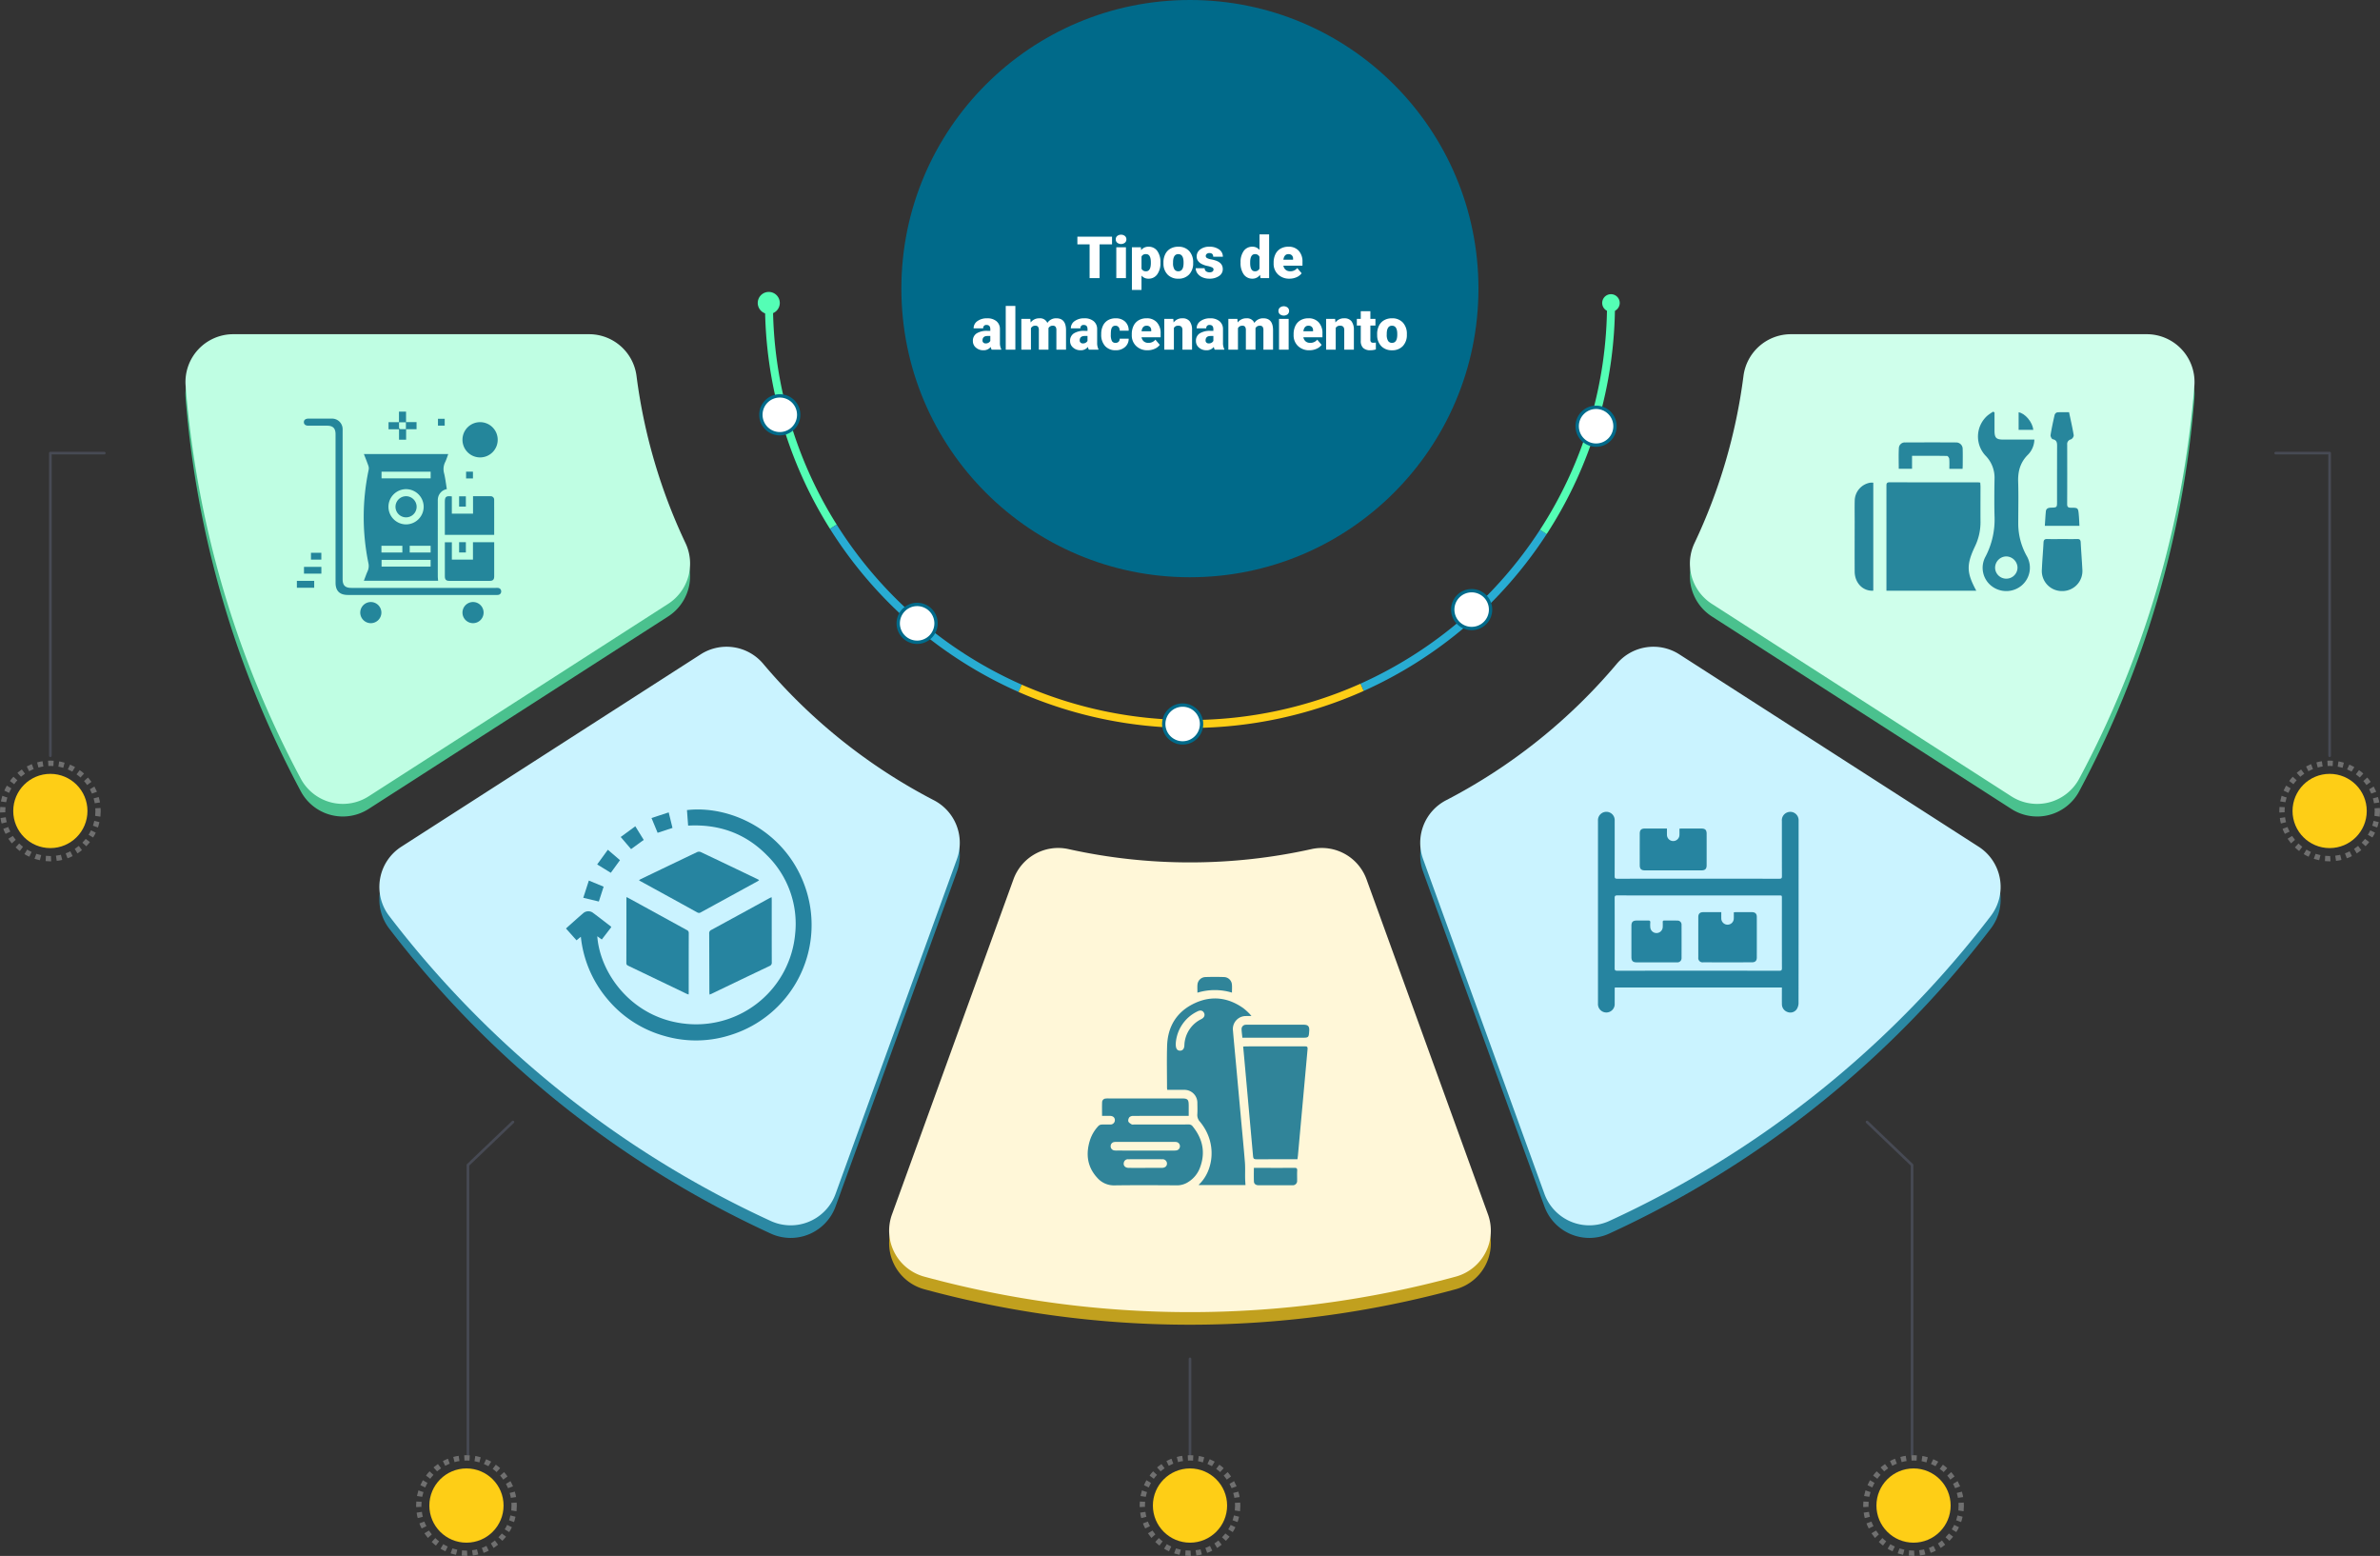 <svg xmlns="http://www.w3.org/2000/svg" width="898" height="586.904" viewBox="0 0 898 586.904">
  <rect x="0" y="0" width="898" height="586.904" fill="#333333" stroke="none"/>
  <g id="Grupo_123192" data-name="Grupo 123192" transform="translate(-351 -2487.096)">
    <g id="Grupo_123157" data-name="Grupo 123157" transform="translate(636.906 2597.215)">
      <g id="Grupo_123149" data-name="Grupo 123149" transform="translate(4.244 4.123)">
        <path id="Trazado_247608" data-name="Trazado 247608" d="M300.714,750.58a158.108,158.108,0,0,1-24.28-84.444" transform="translate(-276.434 -666.136)" fill="none" stroke="#54feb5" stroke-miterlimit="10" stroke-width="3"/>
        <path id="Trazado_247609" data-name="Trazado 247609" d="M362.249,780.411a159.49,159.49,0,0,1-70.482-60.948" transform="translate(-267.487 -635.019)" fill="none" stroke="#28acd3" stroke-miterlimit="10" stroke-width="3"/>
        <path id="Trazado_247610" data-name="Trazado 247610" d="M465.322,757.708a159.315,159.315,0,0,1-129.045.386" transform="translate(-241.515 -612.702)" fill="none" stroke="#fece16" stroke-miterlimit="10" stroke-width="3"/>
        <path id="Trazado_247611" data-name="Trazado 247611" d="M486.133,720.7a159.5,159.5,0,0,1-68.363,58.6" transform="translate(-193.962 -634.298)" fill="none" stroke="#28acd3" stroke-miterlimit="10" stroke-width="3"/>
        <path id="Trazado_247612" data-name="Trazado 247612" d="M486.471,666.136a158.116,158.116,0,0,1-25.529,86.4" transform="translate(-168.771 -666.136)" fill="none" stroke="#54feb5" stroke-miterlimit="10" stroke-width="3"/>
      </g>
      <g id="Grupo_123150" data-name="Grupo 123150" transform="translate(319.121 1.354)">
        <path id="Trazado_247613" data-name="Trazado 247613" d="M480.895,667.193a2.807,2.807,0,1,1-2.808-2.806A2.808,2.808,0,0,1,480.895,667.193Z" transform="translate(-475.281 -664.387)" fill="#54feb5" stroke="#54feb5" stroke-miterlimit="10" stroke-width="1"/>
      </g>
      <g id="Grupo_123151" data-name="Grupo 123151" transform="translate(0)">
        <path id="Trazado_247614" data-name="Trazado 247614" d="M282.072,667.692a4.159,4.159,0,1,1-4.16-4.16A4.16,4.16,0,0,1,282.072,667.692Z" transform="translate(-273.754 -663.532)" fill="#54feb5"/>
      </g>
      <g id="Grupo_123152" data-name="Grupo 123152" transform="translate(262.233 112.692)">
        <path id="Trazado_247615" data-name="Trazado 247615" d="M453.625,741.832a7.135,7.135,0,1,1-7.135-7.134A7.134,7.134,0,0,1,453.625,741.832Z" transform="translate(-439.356 -734.698)" fill="#fff" stroke="#006a8a" stroke-miterlimit="10" stroke-width="1.26"/>
      </g>
      <g id="Grupo_123153" data-name="Grupo 123153" transform="translate(309.18 43.521)">
        <path id="Trazado_247616" data-name="Trazado 247616" d="M483.272,698.15a7.135,7.135,0,1,1-7.135-7.134A7.136,7.136,0,0,1,483.272,698.15Z" transform="translate(-469.003 -691.016)" fill="#fff" stroke="#006a8a" stroke-miterlimit="10" stroke-width="1.26"/>
      </g>
      <g id="Grupo_123154" data-name="Grupo 123154" transform="translate(1.184 39.211)">
        <path id="Trazado_247617" data-name="Trazado 247617" d="M288.771,695.429a7.135,7.135,0,1,1-7.135-7.135A7.134,7.134,0,0,1,288.771,695.429Z" transform="translate(-274.502 -688.294)" fill="#fff" stroke="#006a8a" stroke-miterlimit="10" stroke-width="1.26"/>
      </g>
      <g id="Grupo_123155" data-name="Grupo 123155" transform="translate(53.002 117.88)">
        <path id="Trazado_247618" data-name="Trazado 247618" d="M321.494,745.109a7.134,7.134,0,1,1-7.134-7.135A7.134,7.134,0,0,1,321.494,745.109Z" transform="translate(-307.225 -737.974)" fill="#fff" stroke="#006a8a" stroke-miterlimit="10" stroke-width="1.26"/>
      </g>
      <g id="Grupo_123156" data-name="Grupo 123156" transform="translate(153.189 155.84)">
        <path id="Trazado_247619" data-name="Trazado 247619" d="M384.763,769.08a7.135,7.135,0,1,1-7.134-7.134A7.135,7.135,0,0,1,384.763,769.08Z" transform="translate(-370.494 -761.946)" fill="#fff" stroke="#006a8a" stroke-miterlimit="10" stroke-width="1.26"/>
      </g>
    </g>
    <g id="Grupo_123164" data-name="Grupo 123164" transform="translate(420.982 2617.913)" opacity="0.7">
      <g id="Grupo_123163" data-name="Grupo 123163">
        <g id="Grupo_123158" data-name="Grupo 123158" transform="translate(265.506 193.778)">
          <path id="Trazado_247620" data-name="Trazado 247620" d="M418.579,804.432a210.994,210.994,0,0,1-45.906-5.031,17.955,17.955,0,0,0-20.723,11.466l-45.8,126.309a17.983,17.983,0,0,0,12.09,23.492,382.228,382.228,0,0,0,200.668,0A17.984,17.984,0,0,0,531,937.176l-45.8-126.309A17.957,17.957,0,0,0,464.48,799.4,210.951,210.951,0,0,1,418.579,804.432Z" transform="translate(-305.066 -798.975)" fill="#fece16"/>
        </g>
        <g id="Grupo_123159" data-name="Grupo 123159" transform="translate(73.154 117.881)">
          <path id="Trazado_247621" data-name="Trazado 247621" d="M304.877,753.892l-113,72.6A18.023,18.023,0,0,0,187.3,852.6,381.6,381.6,0,0,0,331.272,967.66a18.027,18.027,0,0,0,24.459-10.237l45.8-126.308a18.062,18.062,0,0,0-8.762-22.187,211.359,211.359,0,0,1-64.3-51.391A18.069,18.069,0,0,0,304.877,753.892Z" transform="translate(-183.594 -751.046)" fill="#28acd3"/>
        </g>
        <g id="Grupo_123160" data-name="Grupo 123160" transform="translate(465.869 117.881)">
          <path id="Trazado_247622" data-name="Trazado 247622" d="M432.674,831.115l45.8,126.309a18.028,18.028,0,0,0,24.459,10.237A381.618,381.618,0,0,0,646.9,852.6a18.023,18.023,0,0,0-4.576-26.109l-113-72.6a18.067,18.067,0,0,0-23.588,3.647,211.4,211.4,0,0,1-64.3,51.39A18.062,18.062,0,0,0,432.674,831.115Z" transform="translate(-431.596 -751.046)" fill="#28acd3"/>
        </g>
        <g id="Grupo_123161" data-name="Grupo 123161" transform="translate(567.647)">
          <path id="Trazado_247623" data-name="Trazado 247623" d="M516.065,692.424a209.081,209.081,0,0,1-18.419,62.854,18.086,18.086,0,0,0,6.469,23.02l113.011,72.609a18.005,18.005,0,0,0,25.607-6.618A377.813,377.813,0,0,0,686.2,696.061,18.023,18.023,0,0,0,668.234,676.6h-134.3A18.053,18.053,0,0,0,516.065,692.424Z" transform="translate(-495.87 -676.603)" fill="#54feb5"/>
        </g>
        <g id="Grupo_123162" data-name="Grupo 123162">
          <path id="Trazado_247624" data-name="Trazado 247624" d="M289.718,676.6h-134.3a18.023,18.023,0,0,0-17.965,19.458,377.818,377.818,0,0,0,43.467,148.228,18,18,0,0,0,25.607,6.616L319.541,778.3a18.085,18.085,0,0,0,6.47-23.018,209.1,209.1,0,0,1-18.419-62.854A18.054,18.054,0,0,0,289.718,676.6Z" transform="translate(-137.397 -676.603)" fill="#54feb5"/>
        </g>
      </g>
    </g>
    <g id="Grupo_123165" data-name="Grupo 123165" transform="translate(420.982 2613.163)">
      <path id="Trazado_247625" data-name="Trazado 247625" d="M418.579,801.432a211,211,0,0,1-45.906-5.031,17.955,17.955,0,0,0-20.723,11.466l-45.8,126.309a17.983,17.983,0,0,0,12.09,23.492,382.232,382.232,0,0,0,200.668,0A17.984,17.984,0,0,0,531,934.176l-45.8-126.309A17.957,17.957,0,0,0,464.48,796.4,210.954,210.954,0,0,1,418.579,801.432Z" transform="translate(-39.56 -602.197)" fill="#fff7d8"/>
      <path id="Trazado_247626" data-name="Trazado 247626" d="M304.877,750.892l-113,72.6A18.023,18.023,0,0,0,187.3,849.6,381.6,381.6,0,0,0,331.272,964.66a18.027,18.027,0,0,0,24.459-10.237l45.8-126.307a18.062,18.062,0,0,0-8.762-22.187,211.361,211.361,0,0,1-64.3-51.391A18.069,18.069,0,0,0,304.877,750.892Z" transform="translate(-110.44 -630.165)" fill="#caf3ff"/>
      <path id="Trazado_247627" data-name="Trazado 247627" d="M432.674,828.115l45.8,126.309a18.028,18.028,0,0,0,24.459,10.238A381.616,381.616,0,0,0,646.9,849.6a18.023,18.023,0,0,0-4.576-26.109l-113-72.6a18.067,18.067,0,0,0-23.588,3.647,211.4,211.4,0,0,1-64.3,51.39A18.062,18.062,0,0,0,432.674,828.115Z" transform="translate(34.273 -630.164)" fill="#caf3ff"/>
      <path id="Trazado_247628" data-name="Trazado 247628" d="M516.065,689.424a209.083,209.083,0,0,1-18.419,62.854,18.086,18.086,0,0,0,6.469,23.02l113.011,72.609a18.005,18.005,0,0,0,25.607-6.618A377.813,377.813,0,0,0,686.2,693.061,18.023,18.023,0,0,0,668.234,673.6h-134.3A18.053,18.053,0,0,0,516.065,689.424Z" transform="translate(71.777 -673.603)" fill="#cfffeb"/>
      <path id="Trazado_247629" data-name="Trazado 247629" d="M289.718,673.6h-134.3a18.023,18.023,0,0,0-17.965,19.458,377.818,377.818,0,0,0,43.467,148.228,18,18,0,0,0,25.607,6.616L319.541,775.3a18.085,18.085,0,0,0,6.47-23.018,209.1,209.1,0,0,1-18.419-62.854A18.054,18.054,0,0,0,289.718,673.6Z" transform="translate(-137.397 -673.603)" fill="#bffee3"/>
    </g>
    <circle id="Elipse_6163" data-name="Elipse 6163" cx="108.87" cy="108.87" r="108.87" transform="translate(691.096 2487.096)" fill="#006a8a"/>
    <g id="Grupo_123166" data-name="Grupo 123166" transform="translate(527.558 2910.321)">
      <path id="Trazado_247630" data-name="Trazado 247630" d="M204.7,986.642V877.494l16.979-16.234" transform="translate(-204.7 -861.261)" fill="none" stroke="#474a54" stroke-linecap="round" stroke-linejoin="round" stroke-width="1"/>
      <path id="Trazado_247631" data-name="Trazado 247631" d="M555.055,986.642V877.494l-16.979-16.234" transform="translate(-10.17 -861.261)" fill="none" stroke="#474a54" stroke-linecap="round" stroke-linejoin="round" stroke-width="1"/>
    </g>
    <g id="Grupo_123167" data-name="Grupo 123167" transform="translate(370 2658.018)">
      <path id="Trazado_247632" data-name="Trazado 247632" d="M105.2,816.084V701.93h20.356" transform="translate(-105.201 -701.93)" fill="none" stroke="#474a54" stroke-linecap="round" stroke-linejoin="round" stroke-width="1"/>
      <path id="Trazado_247633" data-name="Trazado 247633" d="M655.8,816.084V701.93H635.442" transform="translate(204.202 -701.93)" fill="none" stroke="#474a54" stroke-linecap="round" stroke-linejoin="round" stroke-width="1"/>
    </g>
    <line id="Línea_1288" data-name="Línea 1288" y1="36.035" transform="translate(800 2999.668)" fill="none" stroke="#474a54" stroke-linecap="round" stroke-linejoin="round" stroke-width="1"/>
    <path id="Trazado_247676" data-name="Trazado 247676" d="M57.583,10.271H52.888V23H49.118V10.271H44.509V7.359H57.583ZM62.825,23H59.194V11.377h3.631ZM58.979,8.38a1.616,1.616,0,0,1,.559-1.268,2.375,2.375,0,0,1,2.9,0A1.616,1.616,0,0,1,63,8.38a1.616,1.616,0,0,1-.559,1.268,2.375,2.375,0,0,1-2.9,0A1.616,1.616,0,0,1,58.979,8.38Zm16.865,8.895A7.009,7.009,0,0,1,74.625,21.6a3.909,3.909,0,0,1-3.292,1.617A3.351,3.351,0,0,1,68.7,22.044v5.425h-3.62V11.377h3.384l.107,1.074a3.351,3.351,0,0,1,2.739-1.289,3.941,3.941,0,0,1,3.341,1.584A7.1,7.1,0,0,1,75.844,17.1Zm-3.62-.226q0-3.094-1.8-3.094a1.7,1.7,0,0,0-1.719.924v4.576a1.759,1.759,0,0,0,1.74.967q1.729,0,1.783-2.986Zm4.759.032a6.86,6.86,0,0,1,.677-3.1A4.84,4.84,0,0,1,79.6,11.893a5.856,5.856,0,0,1,2.976-.73,5.344,5.344,0,0,1,4.114,1.617,6.2,6.2,0,0,1,1.5,4.4v.129a6.019,6.019,0,0,1-1.509,4.313,5.359,5.359,0,0,1-4.087,1.6,5.42,5.42,0,0,1-3.985-1.488,5.819,5.819,0,0,1-1.622-4.034Zm3.62.226a4.325,4.325,0,0,0,.5,2.363,1.682,1.682,0,0,0,1.493.752q1.934,0,1.977-2.976v-.365q0-3.126-2-3.126-1.815,0-1.966,2.7Zm15.275,2.428a.836.836,0,0,0-.483-.741,7.353,7.353,0,0,0-1.837-.58,8.376,8.376,0,0,1-2.234-.79,3.743,3.743,0,0,1-1.343-1.187,2.834,2.834,0,0,1-.462-1.6A3.212,3.212,0,0,1,90.84,12.2,5.443,5.443,0,0,1,94.3,11.162a6.03,6.03,0,0,1,3.7,1.042,3.258,3.258,0,0,1,1.4,2.739H95.76q0-1.4-1.472-1.4a1.459,1.459,0,0,0-.956.317.981.981,0,0,0-.387.79.9.9,0,0,0,.473.784,4.466,4.466,0,0,0,1.509.494,13.043,13.043,0,0,1,1.821.462q2.621.9,2.621,3.233a3.044,3.044,0,0,1-1.413,2.589,6.2,6.2,0,0,1-3.658,1,6.322,6.322,0,0,1-2.664-.537,4.455,4.455,0,0,1-1.826-1.461,3.308,3.308,0,0,1-.655-1.944h3.384a1.4,1.4,0,0,0,.537,1.176,2.209,2.209,0,0,0,1.321.371,1.738,1.738,0,0,0,1.112-.3A.962.962,0,0,0,95.878,19.734ZM106.083,17.1a7.1,7.1,0,0,1,1.192-4.351,3.925,3.925,0,0,1,3.33-1.59,3.338,3.338,0,0,1,2.621,1.225V6.5h3.631V23H113.6l-.183-1.246a3.428,3.428,0,0,1-2.836,1.461,3.918,3.918,0,0,1-3.287-1.59A7.325,7.325,0,0,1,106.083,17.1Zm3.62.226q0,3.094,1.8,3.094a1.782,1.782,0,0,0,1.719-1.01V14.986a1.734,1.734,0,0,0-1.7-1.031q-1.676,0-1.815,2.707Zm14.835,5.887a5.975,5.975,0,0,1-4.329-1.6,5.509,5.509,0,0,1-1.654-4.152v-.3a7.138,7.138,0,0,1,.661-3.147,4.834,4.834,0,0,1,1.928-2.111,5.821,5.821,0,0,1,3.008-.747,5.031,5.031,0,0,1,3.867,1.52,5.973,5.973,0,0,1,1.418,4.238v1.407h-7.2a2.609,2.609,0,0,0,.849,1.536,2.525,2.525,0,0,0,1.7.559,3.254,3.254,0,0,0,2.686-1.2l1.654,1.955a4.624,4.624,0,0,1-1.917,1.488A6.48,6.48,0,0,1,124.539,23.215Zm-.408-9.26q-1.59,0-1.891,2.105h3.652v-.279a1.793,1.793,0,0,0-.44-1.348A1.753,1.753,0,0,0,124.13,13.955ZM12.159,50a4.088,4.088,0,0,1-.344-1.042,3.366,3.366,0,0,1-2.793,1.257,4.124,4.124,0,0,1-2.793-.994,3.163,3.163,0,0,1-1.149-2.5,3.251,3.251,0,0,1,1.4-2.857,7.114,7.114,0,0,1,4.061-.967h1.117v-.615q0-1.608-1.386-1.608A1.133,1.133,0,0,0,8.979,41.95H5.359a3.245,3.245,0,0,1,1.434-2.736,6.027,6.027,0,0,1,3.658-1.051,5.284,5.284,0,0,1,3.513,1.085,3.772,3.772,0,0,1,1.321,2.976v5.146a5.269,5.269,0,0,0,.494,2.449V50ZM9.893,47.637a2.019,2.019,0,0,0,1.123-.29,1.818,1.818,0,0,0,.639-.655V44.833H10.6q-1.891,0-1.891,1.7a1.036,1.036,0,0,0,.333.8A1.205,1.205,0,0,0,9.893,47.637ZM21.107,50H17.477V33.5h3.631Zm5.65-11.623.118,1.364A4,4,0,0,1,30.2,38.162a2.942,2.942,0,0,1,2.976,1.751,3.868,3.868,0,0,1,3.416-1.751q3.534,0,3.631,4.275V50H36.587V42.663a2.216,2.216,0,0,0-.3-1.3,1.28,1.28,0,0,0-1.1-.408,1.715,1.715,0,0,0-1.6.956l.011.15V50H29.97V42.685a2.329,2.329,0,0,0-.29-1.321,1.277,1.277,0,0,0-1.106-.408,1.736,1.736,0,0,0-1.59.956V50h-3.62V38.377ZM48.833,50a4.088,4.088,0,0,1-.344-1.042A3.366,3.366,0,0,1,45.7,50.215a4.124,4.124,0,0,1-2.793-.994,3.163,3.163,0,0,1-1.149-2.5,3.251,3.251,0,0,1,1.4-2.857,7.114,7.114,0,0,1,4.061-.967h1.117v-.615q0-1.608-1.386-1.608a1.133,1.133,0,0,0-1.289,1.274h-3.62a3.245,3.245,0,0,1,1.434-2.736,6.027,6.027,0,0,1,3.658-1.051,5.284,5.284,0,0,1,3.513,1.085,3.772,3.772,0,0,1,1.321,2.976v5.146a5.269,5.269,0,0,0,.494,2.449V50Zm-2.267-2.363a2.019,2.019,0,0,0,1.123-.29,1.818,1.818,0,0,0,.639-.655V44.833H47.275q-1.891,0-1.891,1.7a1.036,1.036,0,0,0,.333.8A1.205,1.205,0,0,0,46.566,47.637Zm12.311-.215a1.61,1.61,0,0,0,1.182-.414,1.517,1.517,0,0,0,.408-1.155h3.395a4.018,4.018,0,0,1-1.37,3.137,5.1,5.1,0,0,1-3.529,1.225,5.158,5.158,0,0,1-4-1.59,6.264,6.264,0,0,1-1.461-4.4v-.15a7.08,7.08,0,0,1,.65-3.11,4.732,4.732,0,0,1,1.875-2.073,5.589,5.589,0,0,1,2.9-.725,5.03,5.03,0,0,1,3.6,1.257,4.458,4.458,0,0,1,1.332,3.405H60.467a1.987,1.987,0,0,0-.44-1.386,1.52,1.52,0,0,0-1.182-.483q-1.407,0-1.644,1.794a12.659,12.659,0,0,0-.075,1.568,4.972,4.972,0,0,0,.419,2.428A1.45,1.45,0,0,0,58.877,47.422Zm12.139,2.793a5.975,5.975,0,0,1-4.329-1.6,5.509,5.509,0,0,1-1.654-4.152v-.3a7.138,7.138,0,0,1,.661-3.147,4.834,4.834,0,0,1,1.928-2.111,5.821,5.821,0,0,1,3.008-.747,5.031,5.031,0,0,1,3.867,1.52,5.973,5.973,0,0,1,1.418,4.238v1.407h-7.2a2.609,2.609,0,0,0,.849,1.536,2.525,2.525,0,0,0,1.7.559,3.254,3.254,0,0,0,2.686-1.2L75.6,48.174a4.624,4.624,0,0,1-1.917,1.488A6.48,6.48,0,0,1,71.016,50.215Zm-.408-9.26q-1.59,0-1.891,2.105h3.652v-.279a1.793,1.793,0,0,0-.44-1.348A1.753,1.753,0,0,0,70.607,40.955Zm10.087-2.578.118,1.364a3.942,3.942,0,0,1,3.319-1.579,3.316,3.316,0,0,1,2.712,1.085,5.165,5.165,0,0,1,.929,3.266V50H84.143V42.663a1.961,1.961,0,0,0-.354-1.294,1.64,1.64,0,0,0-1.289-.414,1.726,1.726,0,0,0-1.579.838V50H77.3V38.377ZM96.324,50a4.087,4.087,0,0,1-.344-1.042,3.366,3.366,0,0,1-2.793,1.257,4.124,4.124,0,0,1-2.793-.994,3.163,3.163,0,0,1-1.149-2.5,3.251,3.251,0,0,1,1.4-2.857A7.114,7.114,0,0,1,94.7,42.9h1.117v-.615q0-1.608-1.386-1.608a1.133,1.133,0,0,0-1.289,1.274h-3.62a3.245,3.245,0,0,1,1.434-2.736,6.027,6.027,0,0,1,3.658-1.051,5.284,5.284,0,0,1,3.513,1.085,3.772,3.772,0,0,1,1.321,2.976v5.146a5.269,5.269,0,0,0,.494,2.449V50Zm-2.267-2.363a2.019,2.019,0,0,0,1.123-.29,1.818,1.818,0,0,0,.639-.655V44.833H94.767q-1.891,0-1.891,1.7a1.036,1.036,0,0,0,.333.8A1.205,1.205,0,0,0,94.058,47.637Zm10.817-9.26.118,1.364a4,4,0,0,1,3.319-1.579,2.942,2.942,0,0,1,2.976,1.751,3.868,3.868,0,0,1,3.416-1.751q3.534,0,3.631,4.275V50H114.7V42.663a2.216,2.216,0,0,0-.3-1.3,1.28,1.28,0,0,0-1.1-.408,1.715,1.715,0,0,0-1.6.956l.011.15V50h-3.631V42.685a2.329,2.329,0,0,0-.29-1.321,1.277,1.277,0,0,0-1.106-.408,1.736,1.736,0,0,0-1.59.956V50h-3.62V38.377ZM124.222,50h-3.631V38.377h3.631Zm-3.846-14.62a1.616,1.616,0,0,1,.559-1.268,2.375,2.375,0,0,1,2.9,0,1.718,1.718,0,0,1,0,2.535,2.375,2.375,0,0,1-2.9,0A1.616,1.616,0,0,1,120.376,35.38Zm11.7,14.835a5.975,5.975,0,0,1-4.329-1.6,5.509,5.509,0,0,1-1.654-4.152v-.3a7.138,7.138,0,0,1,.661-3.147,4.834,4.834,0,0,1,1.928-2.111,5.821,5.821,0,0,1,3.008-.747,5.031,5.031,0,0,1,3.867,1.52,5.973,5.973,0,0,1,1.418,4.238v1.407h-7.2a2.609,2.609,0,0,0,.849,1.536,2.525,2.525,0,0,0,1.7.559,3.254,3.254,0,0,0,2.686-1.2l1.654,1.955a4.624,4.624,0,0,1-1.917,1.488A6.48,6.48,0,0,1,132.074,50.215Zm-.408-9.26q-1.59,0-1.891,2.105h3.652v-.279a1.793,1.793,0,0,0-.44-1.348A1.753,1.753,0,0,0,131.666,40.955Zm10.087-2.578.118,1.364a3.942,3.942,0,0,1,3.319-1.579,3.316,3.316,0,0,1,2.712,1.085,5.165,5.165,0,0,1,.929,3.266V50H145.2V42.663a1.961,1.961,0,0,0-.354-1.294,1.64,1.64,0,0,0-1.289-.414,1.726,1.726,0,0,0-1.579.838V50h-3.62V38.377Zm13.3-2.89v2.89h1.912v2.514h-1.912v5.317a1.358,1.358,0,0,0,.236.913,1.268,1.268,0,0,0,.935.258,5.311,5.311,0,0,0,.9-.064V49.9a6.681,6.681,0,0,1-2.041.312,3.792,3.792,0,0,1-2.761-.881,3.61,3.61,0,0,1-.892-2.675V40.891h-1.482V38.377h1.482v-2.89Zm2.557,8.594a6.86,6.86,0,0,1,.677-3.1,4.84,4.84,0,0,1,1.944-2.089,5.856,5.856,0,0,1,2.976-.73,5.344,5.344,0,0,1,4.114,1.617,6.2,6.2,0,0,1,1.5,4.4v.129a6.019,6.019,0,0,1-1.509,4.313,5.359,5.359,0,0,1-4.087,1.6,5.42,5.42,0,0,1-3.985-1.488,5.819,5.819,0,0,1-1.622-4.034Zm3.62.226a4.325,4.325,0,0,0,.5,2.363,1.682,1.682,0,0,0,1.493.752q1.934,0,1.977-2.976v-.365q0-3.126-2-3.126-1.815,0-1.966,2.7Z" transform="translate(713 2569)" fill="#fff"/>
    <g id="Grupo_123170" data-name="Grupo 123170" transform="translate(0 66)">
      <g id="Elipse_6246" data-name="Elipse 6246" transform="translate(351 2708)" fill="none" stroke="#707070" stroke-width="2" stroke-dasharray="2">
        <circle cx="19" cy="19" r="19" stroke="none"/>
        <circle cx="19" cy="19" r="18" fill="none"/>
      </g>
      <circle id="Elipse_6251" data-name="Elipse 6251" cx="14" cy="14" r="14" transform="translate(356 2713)" fill="#fece16"/>
    </g>
    <g id="Grupo_123174" data-name="Grupo 123174" transform="translate(860 66)">
      <g id="Elipse_6246-2" data-name="Elipse 6246" transform="translate(351 2708)" fill="none" stroke="#707070" stroke-width="2" stroke-dasharray="2">
        <circle cx="19" cy="19" r="19" stroke="none"/>
        <circle cx="19" cy="19" r="18" fill="none"/>
      </g>
      <circle id="Elipse_6251-2" data-name="Elipse 6251" cx="14" cy="14" r="14" transform="translate(356 2713)" fill="#fece16"/>
    </g>
    <g id="Grupo_123171" data-name="Grupo 123171" transform="translate(157 328)">
      <g id="Elipse_6246-3" data-name="Elipse 6246" transform="translate(351 2708)" fill="none" stroke="#707070" stroke-width="2" stroke-dasharray="2">
        <circle cx="19" cy="19" r="19" stroke="none"/>
        <circle cx="19" cy="19" r="18" fill="none"/>
      </g>
      <circle id="Elipse_6251-3" data-name="Elipse 6251" cx="14" cy="14" r="14" transform="translate(356 2713)" fill="#fece16"/>
    </g>
    <g id="Grupo_123172" data-name="Grupo 123172" transform="translate(430 328)">
      <g id="Elipse_6246-4" data-name="Elipse 6246" transform="translate(351 2708)" fill="none" stroke="#707070" stroke-width="2" stroke-dasharray="2">
        <circle cx="19" cy="19" r="19" stroke="none"/>
        <circle cx="19" cy="19" r="18" fill="none"/>
      </g>
      <circle id="Elipse_6251-4" data-name="Elipse 6251" cx="14" cy="14" r="14" transform="translate(356 2713)" fill="#fece16"/>
    </g>
    <g id="Grupo_123173" data-name="Grupo 123173" transform="translate(703 328)">
      <g id="Elipse_6246-5" data-name="Elipse 6246" transform="translate(351 2708)" fill="none" stroke="#707070" stroke-width="2" stroke-dasharray="2">
        <circle cx="19" cy="19" r="19" stroke="none"/>
        <circle cx="19" cy="19" r="18" fill="none"/>
      </g>
      <circle id="Elipse_6251-5" data-name="Elipse 6251" cx="14" cy="14" r="14" transform="translate(356 2713)" fill="#fece16"/>
    </g>
    <g id="Grupo_123175" data-name="Grupo 123175" transform="translate(13.914 3195.342)" opacity="0.81">
      <path id="Trazado_247634" data-name="Trazado 247634" d="M619.387-415H591.376c.489-1.265.905-2.481,1.427-3.65a4.766,4.766,0,0,0,.272-3.07,85.982,85.982,0,0,1,.122-35.191,2.832,2.832,0,0,0-.116-1.44c-.512-1.471-1.1-2.914-1.7-4.456h31.84c-.395,1.046-.7,2.089-1.172,3.048a5.923,5.923,0,0,0-.394,4.257c.471,1.936.694,3.933,1.029,5.932a4.137,4.137,0,0,0-3.3,3.134,5.53,5.53,0,0,0-.114,1.228q-.009,14.271,0,28.541C619.275-416.134,619.344-415.607,619.387-415Zm-5.447-27.88a6.666,6.666,0,0,0-6.636-6.675,6.667,6.667,0,0,0-6.653,6.571,6.668,6.668,0,0,0,6.589,6.722A6.681,6.681,0,0,0,613.94-442.875Zm2.62,19.988h-18.5v2.555h18.5Zm.012-33.242H598.045v2.51h18.527Zm-18.564,30.466H605.9V-428.2h-7.893Zm18.557-2.539h-7.892v2.541h7.892Z" transform="translate(-116.998 -74.177)" fill="#006a8a"/>
      <path id="Trazado_247635" data-name="Trazado 247635" d="M475.9-504.117q0-14.055,0-28.11c0-2.329-.956-3.282-3.278-3.284s-4.669,0-7,0c-1.042,0-1.653-.486-1.676-1.3-.024-.841.61-1.362,1.7-1.364,2.926-.005,5.851-.012,8.777,0a3.985,3.985,0,0,1,4.146,4.042c.01.325,0,.65,0,.975q0,27.755,0,55.51c0,2.376.95,3.323,3.329,3.323l54.435,0a5.389,5.389,0,0,1,.885.021,1.256,1.256,0,0,1,1.18,1.321,1.269,1.269,0,0,1-1.2,1.3,5.137,5.137,0,0,1-.8.017H480.544c-3.1,0-4.641-1.533-4.642-4.617Q475.9-490.195,475.9-504.117Z" transform="translate(-12.206 -12.163)" fill="#006a8a"/>
      <path id="Trazado_247636" data-name="Trazado 247636" d="M774.59-366.548v-6.572h3.377c1.063,0,2.127-.021,3.19.009a1.3,1.3,0,0,1,1.408,1.38c.019,4.371.009,8.741.009,13.182h-18.62v-.953q0-5.673,0-11.346c0-2.085.42-2.449,2.638-2.2v6.5Z" transform="translate(-259.025 -147.953)" fill="#006a8a"/>
      <path id="Trazado_247637" data-name="Trazado 247637" d="M766.595-268.675h7.965v-6.575h8.012v2.707c0,3.4,0,6.8,0,10.2,0,1.2-.476,1.676-1.658,1.677q-7.624.01-15.248,0c-1.248,0-1.711-.466-1.713-1.713-.006-4.255,0-8.509,0-12.844h2.648Z" transform="translate(-259.019 -228.475)" fill="#006a8a"/>
      <path id="Trazado_247638" data-name="Trazado 247638" d="M808.148-530.608a6.63,6.63,0,0,1,6.643,6.646,6.641,6.641,0,0,1-6.647,6.647,6.643,6.643,0,0,1-6.643-6.651A6.628,6.628,0,0,1,808.148-530.608Z" transform="translate(-289.917 -18.393)" fill="#006a8a"/>
      <path id="Trazado_247639" data-name="Trazado 247639" d="M801.5-143.957a3.991,3.991,0,0,1,3.975-4.02,3.982,3.982,0,0,1,3.993,4,3.99,3.99,0,0,1-3.93,3.975A3.99,3.99,0,0,1,801.5-143.957Z" transform="translate(-289.917 -333.182)" fill="#006a8a"/>
      <path id="Trazado_247640" data-name="Trazado 247640" d="M583.949-144a4,4,0,0,1,4.033-3.961,4,4,0,0,1,3.94,4.055,4,4,0,0,1-3.99,3.919A4,4,0,0,1,583.949-144Z" transform="translate(-110.936 -333.194)" fill="#006a8a"/>
      <path id="Trazado_247641" data-name="Trazado 247641" d="M648.086-552.965h2.671v3.934h3.963v2.678h-3.935v3.961h-2.678v-3.937h-3.955V-549h3.934Zm2.616,6.605v-2.585h-2.586c0,.754-.025,1.456.02,2.153a.6.6,0,0,0,.416.412C649.248-546.334,649.95-546.36,650.7-546.36Z" transform="translate(-160.465)" fill="#006a8a"/>
      <path id="Trazado_247642" data-name="Trazado 247642" d="M470.765-222.756v2.551h-6.559v-2.551Z" transform="translate(-12.424 -271.662)" fill="#006a8a"/>
      <path id="Trazado_247643" data-name="Trazado 247643" d="M449.1-190.409v-2.6h6.536v2.6Z" transform="translate(0 -296.133)" fill="#006a8a"/>
      <path id="Trazado_247644" data-name="Trazado 247644" d="M794.313-372.849h2.554v3.878h-2.554Z" transform="translate(-284.002 -148.181)" fill="#006a8a"/>
      <path id="Trazado_247645" data-name="Trazado 247645" d="M794.331-275.3h2.549v3.879h-2.549Z" transform="translate(-284.017 -228.432)" fill="#006a8a"/>
      <path id="Trazado_247646" data-name="Trazado 247646" d="M479.084-250.152v-2.573h3.909v2.573Z" transform="translate(-24.664 -247.006)" fill="#006a8a"/>
      <path id="Trazado_247647" data-name="Trazado 247647" d="M811.763-422.748h-2.589v-2.558h2.589Z" transform="translate(-296.228 -105.025)" fill="#006a8a"/>
      <path id="Trazado_247648" data-name="Trazado 247648" d="M751.878-535.223h-2.541v-2.584h2.541Z" transform="translate(-247.001 -12.47)" fill="#006a8a"/>
      <path id="Trazado_247649" data-name="Trazado 247649" d="M658.953-369.081a4.007,4.007,0,0,1,4.006-3.994,4.009,4.009,0,0,1,3.969,4.03,4.006,4.006,0,0,1-3.961,3.949A4.006,4.006,0,0,1,658.953-369.081Z" transform="translate(-172.642 -147.996)" fill="#006a8a"/>
    </g>
    <g id="Grupo_123187" data-name="Grupo 123187" transform="translate(-506.504 3388.828)" opacity="0.81">
      <path id="Trazado_247650" data-name="Trazado 247650" d="M1117.145-590.3c-.152-2.035-.3-3.95-.44-5.862,17.132-1.96,38.437,8.619,45.156,30.719a43.463,43.463,0,0,1-28.42,54.032,42.6,42.6,0,0,1-25.394.4,42.846,42.846,0,0,1-21.374-13.884,43.278,43.278,0,0,1-10.009-23.472c-.384.307-.629.5-.871.7-.222.181-.44.367-.756.632l-3.983-4.467c.623-.56,1.185-1.071,1.754-1.575,1.541-1.366,3.068-2.749,4.634-4.088a2.949,2.949,0,0,1,3.9-.176c2.2,1.627,4.354,3.312,6.524,4.977a2.374,2.374,0,0,1,.289.344l-3.582,4.67-1.709-1.222c1.069,14.494,13.723,31.6,34.485,33.113a37.5,37.5,0,0,0,40.172-33.979,36.216,36.216,0,0,0-10.675-29.721C1138.762-587.373,1128.777-590.939,1117.145-590.3Z" fill="#006a8a"/>
      <path id="Trazado_247651" data-name="Trazado 247651" d="M1374.412-425.136c.021.426.048.734.048,1.042,0,7.847-.008,15.695.018,23.542a1.306,1.306,0,0,1-.863,1.388q-10.884,5.182-21.743,10.419c-.252.121-.516.215-.873.362-.026-.4-.062-.7-.063-1.009q-.032-11-.069-22a1.32,1.32,0,0,1,.764-1.37q10.891-5.914,21.754-11.882C1373.687-424.806,1374-424.94,1374.412-425.136Z" transform="translate(-225.774 -138.18)" fill="#006a8a"/>
      <path id="Trazado_247652" data-name="Trazado 247652" d="M1189.052-425.349c.615.326,1.122.586,1.622.86q10.533,5.781,21.068,11.56a1.176,1.176,0,0,1,.782,1.157c-.028,7.531-.021,15.061-.025,22.592,0,.16-.019.319-.037.6-.3-.115-.562-.194-.8-.31q-10.964-5.26-21.928-10.52c-.47-.225-.761-.439-.76-1.051q.036-12.213.02-24.427C1188.99-424.986,1189.014-425.081,1189.052-425.349Z" transform="translate(-95.142 -138.008)" fill="#006a8a"/>
      <path id="Trazado_247653" data-name="Trazado 247653" d="M1213.652-503.208c.288-.171.49-.312.71-.418q10.605-5.1,21.224-10.175a1.756,1.756,0,0,1,1.327-.042q10.854,5.139,21.673,10.353c.114.055.217.132.406.25a3.89,3.89,0,0,1-.5.4q-10.7,5.86-21.412,11.716a1.29,1.29,0,0,1-1.418.085q-10.725-5.923-21.474-11.8C1214.022-502.929,1213.878-503.05,1213.652-503.208Z" transform="translate(-115.057 -66.515)" fill="#006a8a"/>
      <path id="Trazado_247654" data-name="Trazado 247654" d="M1238.146-588.581l6.49-2.12,1.427,5.855-5.612,1.84Z" transform="translate(-134.821 -4.591)" fill="#006a8a"/>
      <path id="Trazado_247655" data-name="Trazado 247655" d="M1136.025-517.736l4.583,3.924-3.465,4.767L1132-512.2Z" transform="translate(-49.176 -63.464)" fill="#006a8a"/>
      <path id="Trazado_247656" data-name="Trazado 247656" d="M1181.885-554.976l-3.91-4.573,5.506-4.038,3.181,5.142Z" transform="translate(-86.271 -26.469)" fill="#006a8a"/>
      <path id="Trazado_247657" data-name="Trazado 247657" d="M1110.727-449.672l-5.866-1.405,2.1-6.5,5.577,2.305Z" transform="translate(-27.277 -112.002)" fill="#006a8a"/>
    </g>
    <g id="Grupo_123188" data-name="Grupo 123188" transform="translate(-901.92 3403.169)" opacity="0.81">
      <path id="Trazado_247658" data-name="Trazado 247658" d="M1851.636-498.357c-.877,0-1.474-.021-2.068,0a4.89,4.89,0,0,0-4.886,5.5c.356,4.184.765,8.364,1.146,12.545q.932,10.219,1.859,20.437c.505,5.544,1.056,11.084,1.5,16.633.161,2.025.049,4.07.084,6.106.014.823.089,1.646.141,2.54h-17.648a1.157,1.157,0,0,1,.147-.273c5.293-4.989,7.054-15.5.332-23.607a3.718,3.718,0,0,1-1.012-2.819c.1-1.393.034-2.8.019-4.2a4.874,4.874,0,0,0-5-5.02c-2.1-.028-4.2-.005-6.349-.005a5.015,5.015,0,0,1-.1-.673c0-5.314-.132-10.633.033-15.942.227-7.307,3.634-12.838,10.244-15.985,6.408-3.051,12.688-2.312,18.507,1.79a23.267,23.267,0,0,1,2.336,2.1A10.745,10.745,0,0,1,1851.636-498.357ZM1823.1-488.032c-.064,1.924.489,2.682,1.515,2.734s1.656-.621,1.733-1.923a11.371,11.371,0,0,1,6.422-9.991c1.083-.572,1.44-1.447.992-2.332-.471-.929-1.383-1.143-2.537-.537A14.43,14.43,0,0,0,1823.1-488.032Z" transform="translate(-126.551 -34.459)" fill="#006a8a"/>
      <path id="Trazado_247659" data-name="Trazado 247659" d="M1668.739-300.928c0-1.831-.049-3.543.023-5.249a1.4,1.4,0,0,1,1.346-1.28,7.336,7.336,0,0,1,1.142-.043q13.8,0,27.594,0c2.2,0,2.589.4,2.59,2.641,0,1.265,0,2.531,0,3.929h-1.212c-6.556,0-13.113-.007-19.669.022a2.147,2.147,0,0,0-1.467.455,1.987,1.987,0,0,0-.439,1.6c.143.467.774.83,1.258,1.13.234.145.621.05.939.05,6.843,0,13.686.013,20.528-.016a1.824,1.824,0,0,1,1.6.772c3.825,4.758,4.877,9.976,2.633,15.73a10.671,10.671,0,0,1-4.249,5.142,7.7,7.7,0,0,1-4.392,1.32c-7.829-.056-15.659-.092-23.487.012a8.3,8.3,0,0,1-6.453-2.752c-3.816-4.08-4.5-8.9-2.9-14.12a14.148,14.148,0,0,1,3.258-5.554,1.824,1.824,0,0,1,1.118-.507c1.078-.069,2.163-.01,3.245-.03a1.648,1.648,0,0,0,1.828-1.641c-.005-.979-.7-1.592-1.845-1.61C1670.78-300.94,1669.828-300.928,1668.739-300.928Zm16.364,13.086q5.293,0,10.585,0a6.743,6.743,0,0,0,1.046-.048,1.57,1.57,0,0,0,1.388-1.567,1.577,1.577,0,0,0-1.439-1.619,6.118,6.118,0,0,0-.856-.03q-10.776,0-21.552,0a4.947,4.947,0,0,0-.95.045,1.528,1.528,0,0,0-1.335,1.513,1.544,1.544,0,0,0,1.294,1.64,6.217,6.217,0,0,0,1.139.063Q1679.763-287.839,1685.1-287.842Zm-.057,6.536v-.005c2.1,0,4.2.015,6.295-.006,1.16-.011,1.87-.636,1.89-1.584a1.642,1.642,0,0,0-1.814-1.661c-4.26-.02-8.521-.012-12.781,0a1.562,1.562,0,0,0-1.682,1.258c-.269,1.112.484,1.974,1.8,1.991C1680.849-281.286,1682.948-281.306,1685.046-281.306Z" transform="translate(0 -194.232)" fill="#006a8a"/>
      <path id="Trazado_247660" data-name="Trazado 247660" d="M1990.984-367.856h-1.106c-4.8,0-9.609-.019-14.412.018-.823.006-1.15-.189-1.227-1.065q-1.616-18.345-3.3-36.684c-.14-1.549-.285-3.1-.44-4.772.414-.025.749-.062,1.083-.062,7.413,0,14.826.011,22.239-.021.882,0,1.053.261.976,1.1q-1.844,20.049-3.636,40.1C1991.129-368.83,1991.059-368.423,1990.984-367.856Z" transform="translate(-248.52 -110.951)" fill="#006a8a"/>
      <path id="Trazado_247661" data-name="Trazado 247661" d="M1967.639-448.22c-.112-1.15-.265-2.186-.3-3.227a1.609,1.609,0,0,1,1.607-1.665c.253-.019.508-.01.762-.01q10.537,0,21.073,0c1.614,0,2.187.618,2.085,2.216-.172,2.685-.172,2.685-2.871,2.685h-22.358Z" transform="translate(-245.96 -76.42)" fill="#006a8a"/>
      <path id="Trazado_247662" data-name="Trazado 247662" d="M1991.56-170.427h3.475c3.938,0,7.878.025,11.816-.019.853-.01,1.1.246,1.053,1.079-.07,1.235,0,2.477-.026,3.715a1.627,1.627,0,0,1-1.782,1.778q-6.384.024-12.769,0c-1,0-1.705-.5-1.745-1.393C1991.507-166.937,1991.56-168.615,1991.56-170.427Z" transform="translate(-265.54 -305.114)" fill="#006a8a"/>
      <path id="Trazado_247663" data-name="Trazado 247663" d="M1893.026-541.655a22.47,22.47,0,0,0-13.03.029c0-1.108-.076-2.094.017-3.062a3.1,3.1,0,0,1,2.986-2.833c2.346-.082,4.7-.084,7.045,0a3.057,3.057,0,0,1,2.966,2.839C1893.1-543.745,1893.026-542.79,1893.026-541.655Z" transform="translate(-175.273)" fill="#006a8a"/>
    </g>
    <g id="Grupo_123189" data-name="Grupo 123189" transform="translate(-1360.059 3486.307)" opacity="0.81">
      <path id="Trazado_247664" data-name="Trazado 247664" d="M2383.384-626.721h-63.042c-.014.3-.039.579-.039.857,0,1.735.007,3.469-.005,5.2a3.163,3.163,0,0,1-3.19,3.371,3.17,3.17,0,0,1-3.114-3.366q0-34.5,0-68.991a3.162,3.162,0,0,1,3.139-3.339,3.136,3.136,0,0,1,3.164,3.314q.019,10.487-.012,20.973c0,.767.22.955.969.954q30.593-.03,61.186,0c.759,0,.965-.2.962-.962-.028-6.938-.012-13.877-.02-20.815a3.144,3.144,0,0,1,1.956-3.209,3.14,3.14,0,0,1,4.344,2.62c.017.183.013.368.013.551q0,34.417-.03,68.833a4.4,4.4,0,0,1-.721,2.254,2.93,2.93,0,0,1-3.38,1.024,3.1,3.1,0,0,1-2.168-2.982c-.03-1.787-.009-3.574-.01-5.361Zm-31.542-34.72q-15.3,0-30.593-.017c-.757,0-.966.2-.964.959q.038,13.246,0,26.493c0,.757.206.962.964.962q30.593-.03,61.186,0c.754,0,.97-.2.967-.959-.026-8.8-.016-17.609-.017-26.414,0-1.024,0-1.024-1.028-1.024Z" transform="translate(0 0)" fill="#006a8a"/>
      <path id="Trazado_247665" data-name="Trazado 247665" d="M2424.215-653.044c0,.848-.014,1.579,0,2.311a2.373,2.373,0,0,0,2.388,2.414,2.366,2.366,0,0,0,2.33-2.39c.019-.733,0-1.467,0-2.272.269-.023.494-.059.719-.059q3.785-.006,7.57,0c1.419,0,1.967.546,1.969,1.952q.009,5.953,0,11.907c0,1.351-.567,1.916-1.925,1.917q-10.685.008-21.369,0c-1.4,0-1.943-.553-1.945-1.974q-.008-5.914,0-11.828c0-1.417.547-1.971,1.947-1.975C2418.634-653.05,2421.364-653.044,2424.215-653.044Z" transform="translate(-84.198 -33.641)" fill="#006a8a"/>
      <path id="Trazado_247666" data-name="Trazado 247666" d="M2562.66-453.027c0,.872-.018,1.606,0,2.34A2.379,2.379,0,0,0,2565-448.3a2.358,2.358,0,0,0,2.375-2.343c.032-.756.005-1.514.005-2.315.27-.028.471-.067.671-.067,2.049,0,4.1-.008,6.148,0,1.257.005,1.861.583,1.864,1.816q.014,7.646,0,15.291c0,1.238-.6,1.814-1.866,1.816q-9.183.009-18.366,0a1.624,1.624,0,0,1-1.845-1.84q-.01-7.606,0-15.213c0-1.286.6-1.867,1.894-1.871C2558.1-453.032,2560.331-453.027,2562.66-453.027Z" transform="translate(-202.14 -202.114)" fill="#006a8a"/>
      <path id="Trazado_247667" data-name="Trazado 247667" d="M2403.478-417.3q-3.745,0-7.491,0c-1.448,0-1.989-.546-1.991-2.013q-.007-5.874,0-11.749c0-1.463.541-2,2-2.009,1.419-.005,2.839.027,4.258-.014.632-.018.921.14.856.824a10.664,10.664,0,0,0,0,1.654,2.348,2.348,0,0,0,2.372,2.259,2.354,2.354,0,0,0,2.331-2.3c.026-.6.025-1.209,0-1.813-.014-.423.115-.619.578-.614,1.629.02,3.26-.014,4.888.018a1.523,1.523,0,0,1,1.631,1.643q.024,6.229,0,12.458a1.569,1.569,0,0,1-1.785,1.654C2408.577-417.3,2406.028-417.3,2403.478-417.3Z" transform="translate(-67.385 -218.909)" fill="#006a8a"/>
    </g>
    <g id="Grupo_123190" data-name="Grupo 123190" transform="translate(-1695.246 3688.877)" opacity="0.81">
      <path id="Trazado_247668" data-name="Trazado 247668" d="M2900.575-1046.2c0,2.286,0,4.572,0,6.858.005,2.758.655,3.383,3.439,3.376,3.8-.009,7.607,0,11.6,0a8.407,8.407,0,0,1-2.362,5.646c-2.912,2.853-3.879,6.25-3.753,10.234.162,5.116.044,10.241.035,15.362a25.143,25.143,0,0,0,3.168,12.616,8.783,8.783,0,0,1-2.071,11.327,9.044,9.044,0,0,1-10.93.231,8.708,8.708,0,0,1-2.547-11.221,30.213,30.213,0,0,0,3.436-15.1c-.136-4.752-.084-9.511-.009-14.265a11.829,11.829,0,0,0-3.3-8.669,10.533,10.533,0,0,1,.689-15.262,19.87,19.87,0,0,1,2.107-1.439Zm8.68,58.486a4.335,4.335,0,0,0-4.233-4.182,4.288,4.288,0,0,0-4.223,4.33,4.2,4.2,0,0,0,4.293,4.058A4.21,4.21,0,0,0,2909.255-987.711Z" transform="translate(-101.778)" fill="#006a8a"/>
      <path id="Trazado_247669" data-name="Trazado 247669" d="M2753.058-961.174v40.734c-3.887.276-7-2.914-7.021-7.2-.036-6.317-.006-12.635,0-18.952,0-2.558-.051-5.118.013-7.675a7,7,0,0,1,5.879-6.906A8.806,8.806,0,0,1,2753.058-961.174Z" transform="translate(0 -58.538)" fill="#006a8a"/>
      <path id="Trazado_247670" data-name="Trazado 247670" d="M2974.7-1003c.134-1.932.219-3.7.392-5.464.11-1.117.931-1.37,1.923-1.4,2.305-.063,2.3-.081,2.3-2.4,0-6.953-.009-13.907.018-20.861,0-1.255-.109-2.244-1.655-2.556-.378-.076-.89-1.072-.812-1.56.412-2.577.962-5.135,1.552-7.679a1.434,1.434,0,0,1,.981-.9c1.449-.1,2.908-.043,4.446-.043.627,2.993,1.288,5.841,1.762,8.719a1.954,1.954,0,0,1-1.078,1.535,1.777,1.777,0,0,0-1.387,1.957c.013,7.477.027,14.953-.016,22.429-.006,1.148.443,1.389,1.482,1.385,2.619-.011,2.679.07,2.914,2.712.119,1.337.161,2.681.243,4.124Z" transform="translate(-156.92 -0.423)" fill="#006a8a"/>
      <path id="Trazado_247671" data-name="Trazado 247671" d="M2978.846-893.407c1.878,0,3.758.035,5.635-.015.947-.025,1.261.343,1.308,1.27.171,3.387.454,6.767.624,10.154a7.57,7.57,0,0,1-7.542,8.206,7.569,7.569,0,0,1-7.732-8.176c.146-3.387.452-6.767.624-10.153.052-1.023.468-1.335,1.45-1.3C2975.088-893.365,2976.968-893.407,2978.846-893.407Z" transform="translate(-154.472 -105.038)" fill="#006a8a"/>
      <path id="Trazado_247672" data-name="Trazado 247672" d="M2804.022-1004.514v4.892h-5.013c0-2.651-.112-5.3.049-7.929a2.224,2.224,0,0,1,2.434-2c6.371-.03,12.742-.04,19.113,0a2.421,2.421,0,0,1,2.517,2.476c.065,2.035.023,4.073.02,6.11,0,.414-.034.828-.059,1.37H2818.1c0-1.294.071-2.538-.04-3.765-.037-.406-.537-1.1-.834-1.1C2812.9-1004.537,2808.575-1004.514,2804.022-1004.514Z" transform="translate(-36.339 -25.333)" fill="#006a8a"/>
      <path id="Trazado_247673" data-name="Trazado 247673" d="M2943.2-1045.75c2.461.381,5.237,3.722,5.551,6.63H2943.2Z" transform="translate(-135.306 -0.515)" fill="#006a8a"/>
      <path id="Trazado_247674" data-name="Trazado 247674" d="M2817.652-937.386a20.944,20.944,0,0,0,2.106-9.241c-.036-4.392,0-8.783,0-13.175,0-.551-.06-1.1-.094-1.686-.418-.045-.672-.1-.927-.1-11.084,0-22.167.019-33.251-.02-1.335-.005-1.219.747-1.219,1.614q.007,13.724,0,27.447c0,3.911,0,7.821,0,11.835h33.9C2814.478-927.5,2814.4-930.5,2817.652-937.386Z" transform="translate(-26.246 -58.254)" fill="#006a8a"/>
    </g>
  </g>
</svg>
